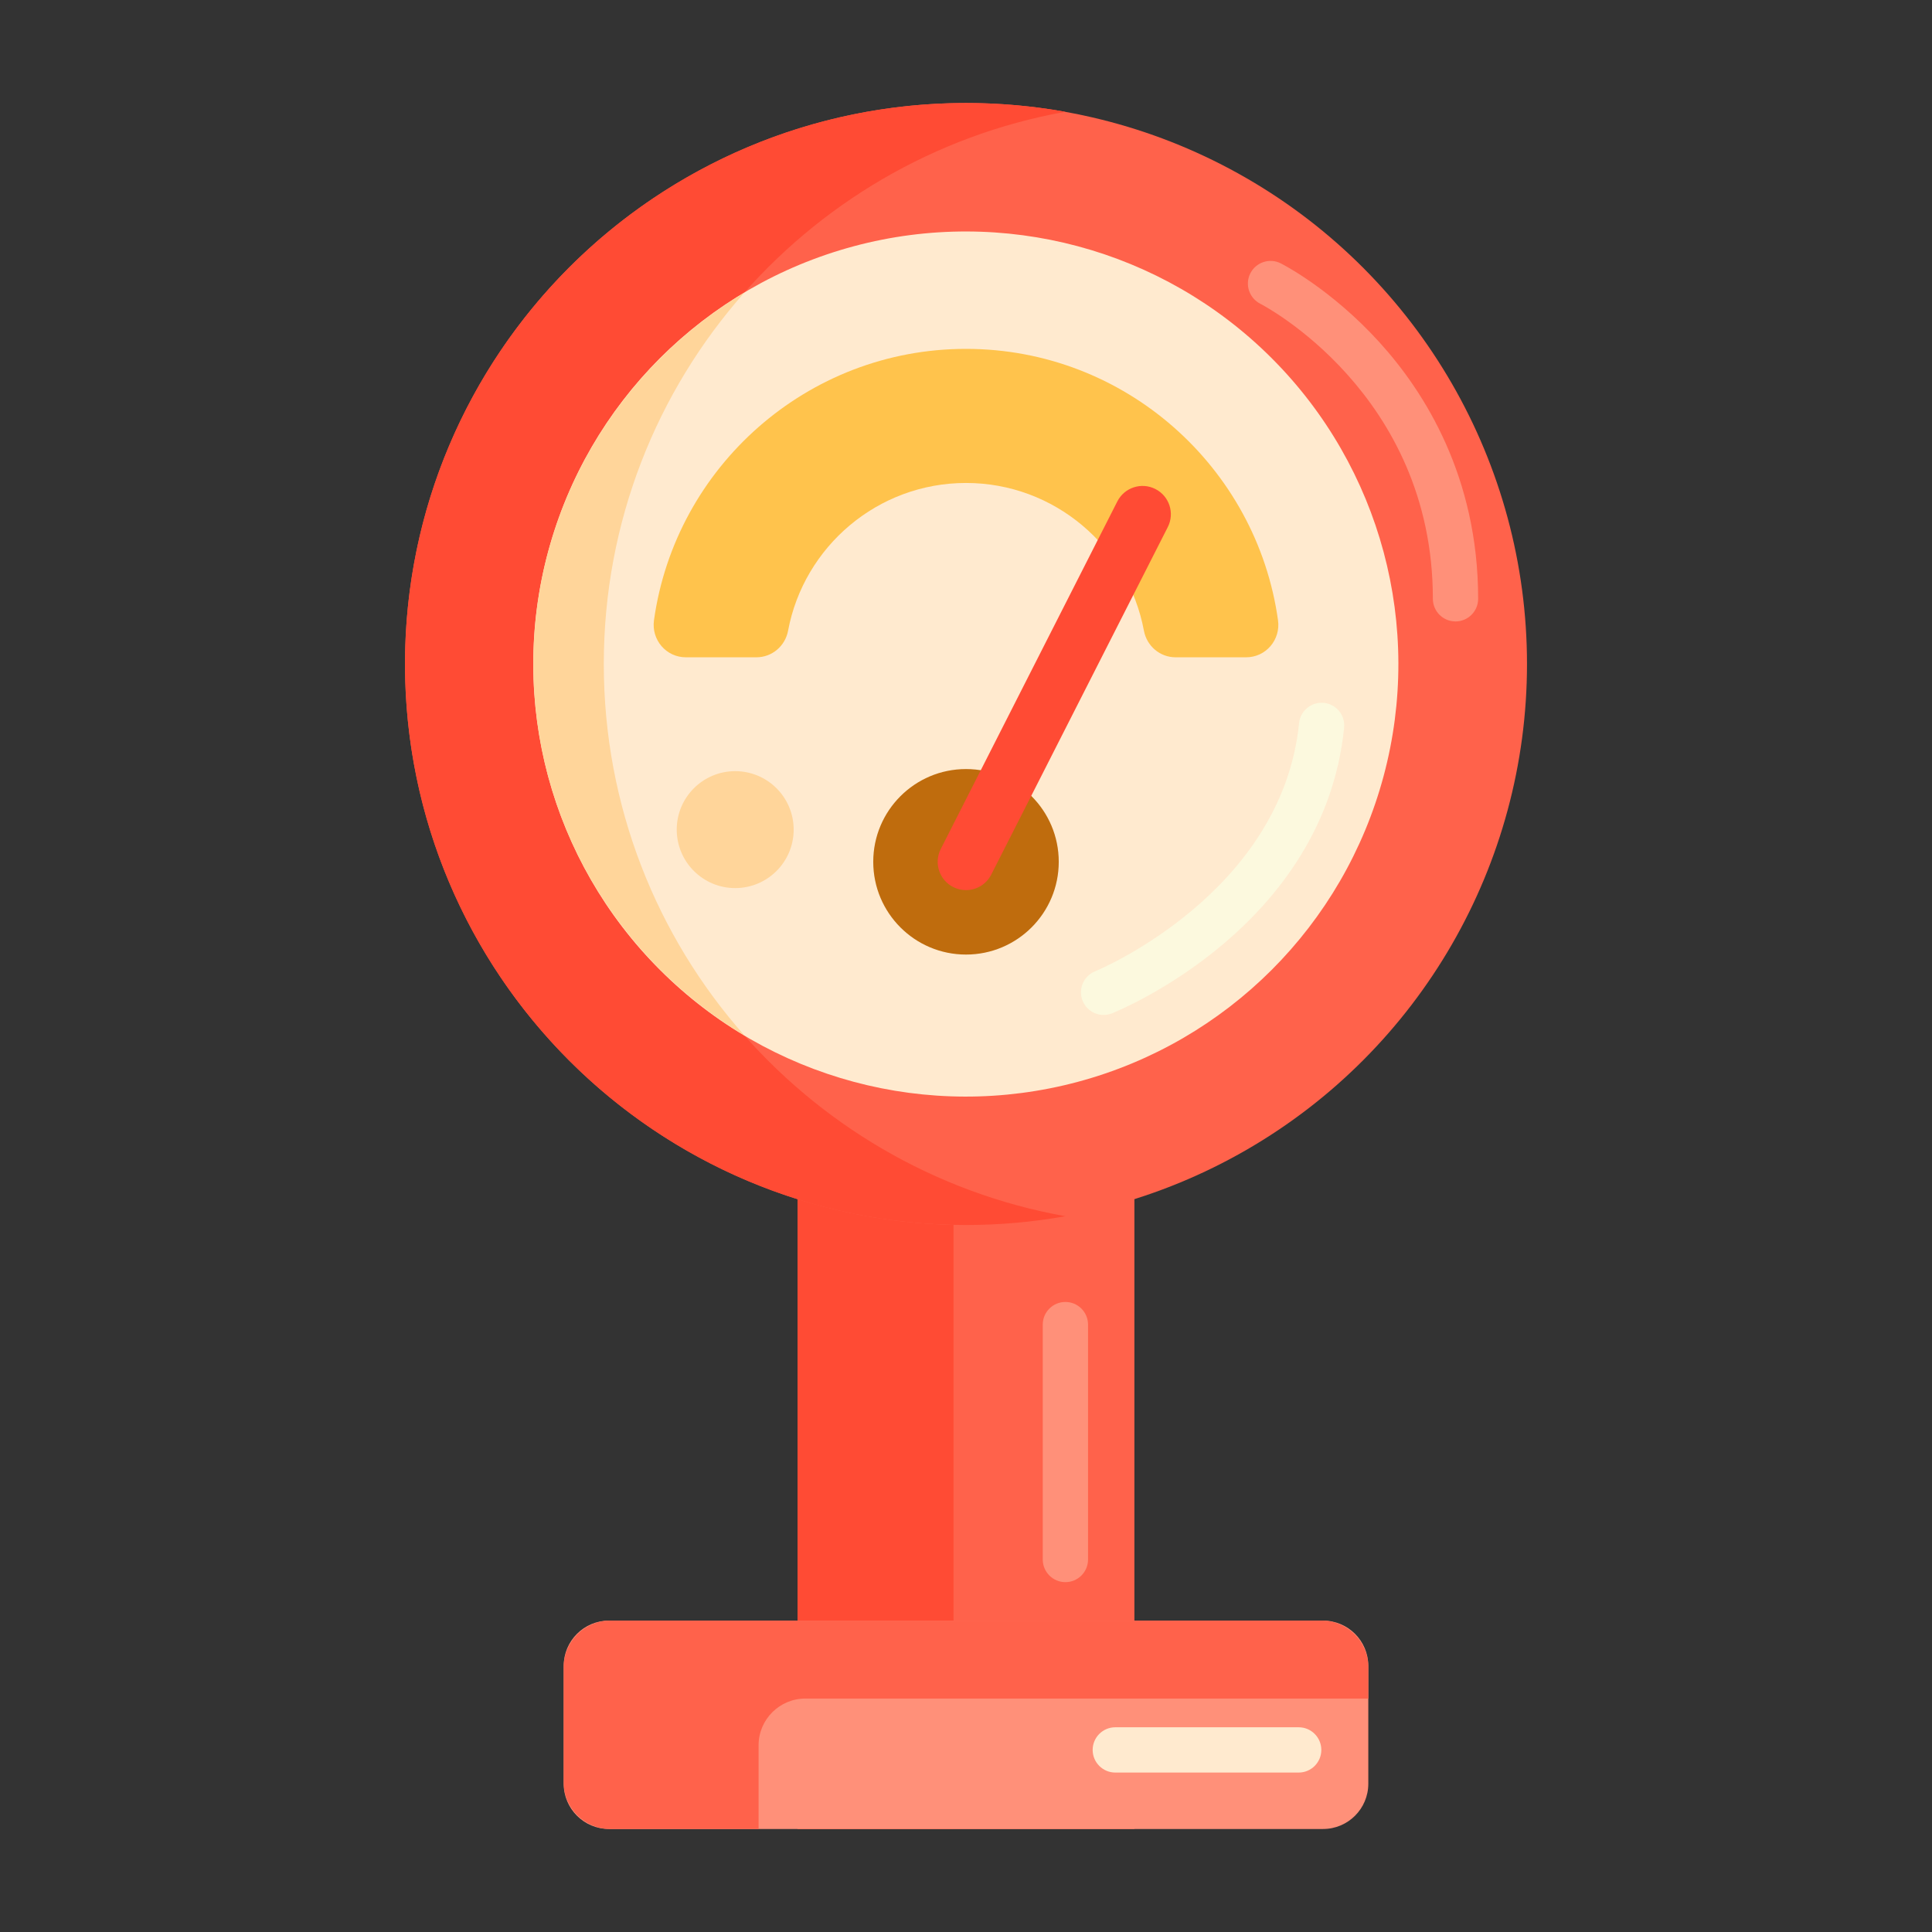 <?xml version="1.0" encoding="utf-8"?>
<!-- Generator: Adobe Illustrator 22.1.0, SVG Export Plug-In . SVG Version: 6.00 Build 0)  -->
<svg xmlns="http://www.w3.org/2000/svg" xmlns:xlink="http://www.w3.org/1999/xlink" version="1.1" id="Layer_1" x="0px" y="0px" viewBox="0 0 512 512" style="enable-background:new 0 0 512 512;" xml:space="preserve" width="512" height="512">
<rect x="0" y="0" width="512" height="512" fill="#333333" stroke="none"/>
<style type="text/css">
	.st0{fill:#FFA730;}
	.st1{fill:#E58D23;}
	.st2{fill:#BF6C0D;}
	.st3{fill:#A56021;}
	.st4{fill:#FFD551;}
	.st5{fill:#FFF4C1;}
	.st6{fill:#FFC34C;}
	.st7{fill:#FFEA63;}
	.st8{fill:#FCE575;}
	.st9{fill:#FFB74B;}
	.st10{fill:#8C4C17;}
	.st11{fill:#F9BB32;}
	.st12{fill:#FF4B34;}
	.st13{fill:#FF9079;}
	.st14{fill:#FFDF74;}
	.st15{fill:#FF624B;}
	.st16{fill:#CCC033;}
	.st17{fill:#EACF32;}
	.st18{fill:#FFEACF;}
	.st19{fill:#99AF17;}
	.st20{fill:#FFD59A;}
	.st21{fill:#FCDA4F;}
	.st22{fill:#FCF9DE;}
	.st23{fill:#DB9C2E;}
</style>
<g>
	<g>
		<g>
			<rect x="211.373" y="225.27" class="st15" width="89.254" height="259.431"/>
		</g>
	</g>
	<g>
		<g>
			<rect x="211.373" y="225.27" class="st12" width="41.319" height="259.431"/>
		</g>
	</g>
	<g>
		<g>
			<path class="st13" d="M350.616,484.701H161.384c-6.627,0-12-5.373-12-12v-31.225c0-6.627,5.373-12,12-12h189.231     c6.627,0,12,5.373,12,12v31.225C362.616,479.329,357.243,484.701,350.616,484.701z"/>
		</g>
	</g>
	<g>
		<g>
			<circle class="st15" cx="256" cy="175.968" r="148.67"/>
		</g>
	</g>
	<g>
		<g>
			<path class="st12" d="M160.012,175.968c0-73.119,52.786-133.909,122.329-146.343c-8.549-1.529-17.352-2.327-26.341-2.327     c-82.108,0-148.669,66.562-148.669,148.669S173.892,324.638,256,324.638c8.989,0,17.791-0.798,26.341-2.327     C212.798,309.877,160.012,249.087,160.012,175.968z"/>
		</g>
	</g>
	<g>
		<g>
			
				<ellipse transform="matrix(0.707 -0.707 0.707 0.707 -49.448 232.559)" class="st18" cx="256" cy="175.968" rx="114.648" ry="114.648"/>
		</g>
	</g>
	<g>
		<g>
			<path class="st6" d="M256,127.991c23.438,0,42.994,16.896,47.15,39.147c0.76,4.071,4.259,7.053,8.4,7.053h18.693     c5.222,0,9.166-4.639,8.445-9.81c-5.657-40.584-40.57-71.928-82.688-71.928s-77.031,31.344-82.688,71.928     c-0.721,5.172,3.224,9.81,8.445,9.81h18.693c4.142,0,7.64-2.982,8.4-7.053C213.006,144.888,232.562,127.991,256,127.991z"/>
		</g>
	</g>
	<g>
		<g>
			<circle class="st2" cx="256" cy="228.388" r="24.581"/>
		</g>
	</g>
	<g>
		<g>
			<path class="st12" d="M255.994,235.889c-1.143,0-2.302-0.262-3.391-0.815c-3.693-1.876-5.166-6.391-3.29-10.084l46.792-92.107     c1.877-3.693,6.394-5.166,10.083-3.29c3.693,1.876,5.166,6.391,3.29,10.084l-46.792,92.107     C261.363,234.389,258.728,235.889,255.994,235.889z"/>
		</g>
	</g>
	<g>
		<g>
			<path class="st20" d="M197.243,274.378c-23.169-26.217-37.232-60.671-37.232-98.409s14.062-72.193,37.232-98.409     c-33.45,20.048-55.891,56.655-55.891,98.409S163.793,254.33,197.243,274.378z"/>
		</g>
	</g>
	<g>
		<g>
			<path class="st15" d="M201.033,462.531c0-6.846,5.55-12.396,12.396-12.396h149.187v-8.264c0-6.846-5.55-12.396-12.396-12.396     H161.78c-6.846,0-12.396,5.55-12.396,12.396v30.433c0,6.846,5.55,12.396,12.396,12.396h39.253V462.531z"/>
		</g>
	</g>
	<g>
		<g>
			<path class="st18" d="M344.164,469.746h-48.597c-3.313,0-6-2.686-6-6s2.687-6,6-6h48.597c3.313,0,6,2.686,6,6     S347.478,469.746,344.164,469.746z"/>
		</g>
	</g>
	<g>
		<g>
			<path class="st13" d="M282.341,419.285c-3.313,0-6-2.686-6-6v-62.252c0-3.314,2.687-6,6-6s6,2.686,6,6v62.252     C288.341,416.599,285.654,419.285,282.341,419.285z"/>
		</g>
	</g>
	<g>
		<g>
			<path class="st22" d="M292.471,268.969c-2.38,0-4.632-1.425-5.571-3.769c-1.232-3.074,0.26-6.565,3.332-7.8     c0.652-0.265,49.464-20.558,54.037-65.763c0.334-3.297,3.289-5.7,6.573-5.366c3.297,0.333,5.699,3.276,5.366,6.573     c-5.32,52.589-59.215,74.773-61.507,75.692C293.97,268.83,293.214,268.969,292.471,268.969z"/>
		</g>
	</g>
	<g>
		<g>
			<path class="st13" d="M385.724,164.684c-3.313,0-6-2.686-6-6c0-54.536-45.257-77.949-45.715-78.179     c-2.959-1.49-4.151-5.097-2.661-8.057c1.49-2.96,5.095-4.152,8.058-2.661c0.541,0.272,13.4,6.834,26.257,21.026     c11.889,13.124,26.062,35.552,26.062,67.871C391.724,161.998,389.037,164.684,385.724,164.684z"/>
		</g>
	</g>
	<g>
		<g>
			<circle class="st20" cx="194.836" cy="219.858" r="15.494"/>
		</g>
	</g>
</g>
</svg>
